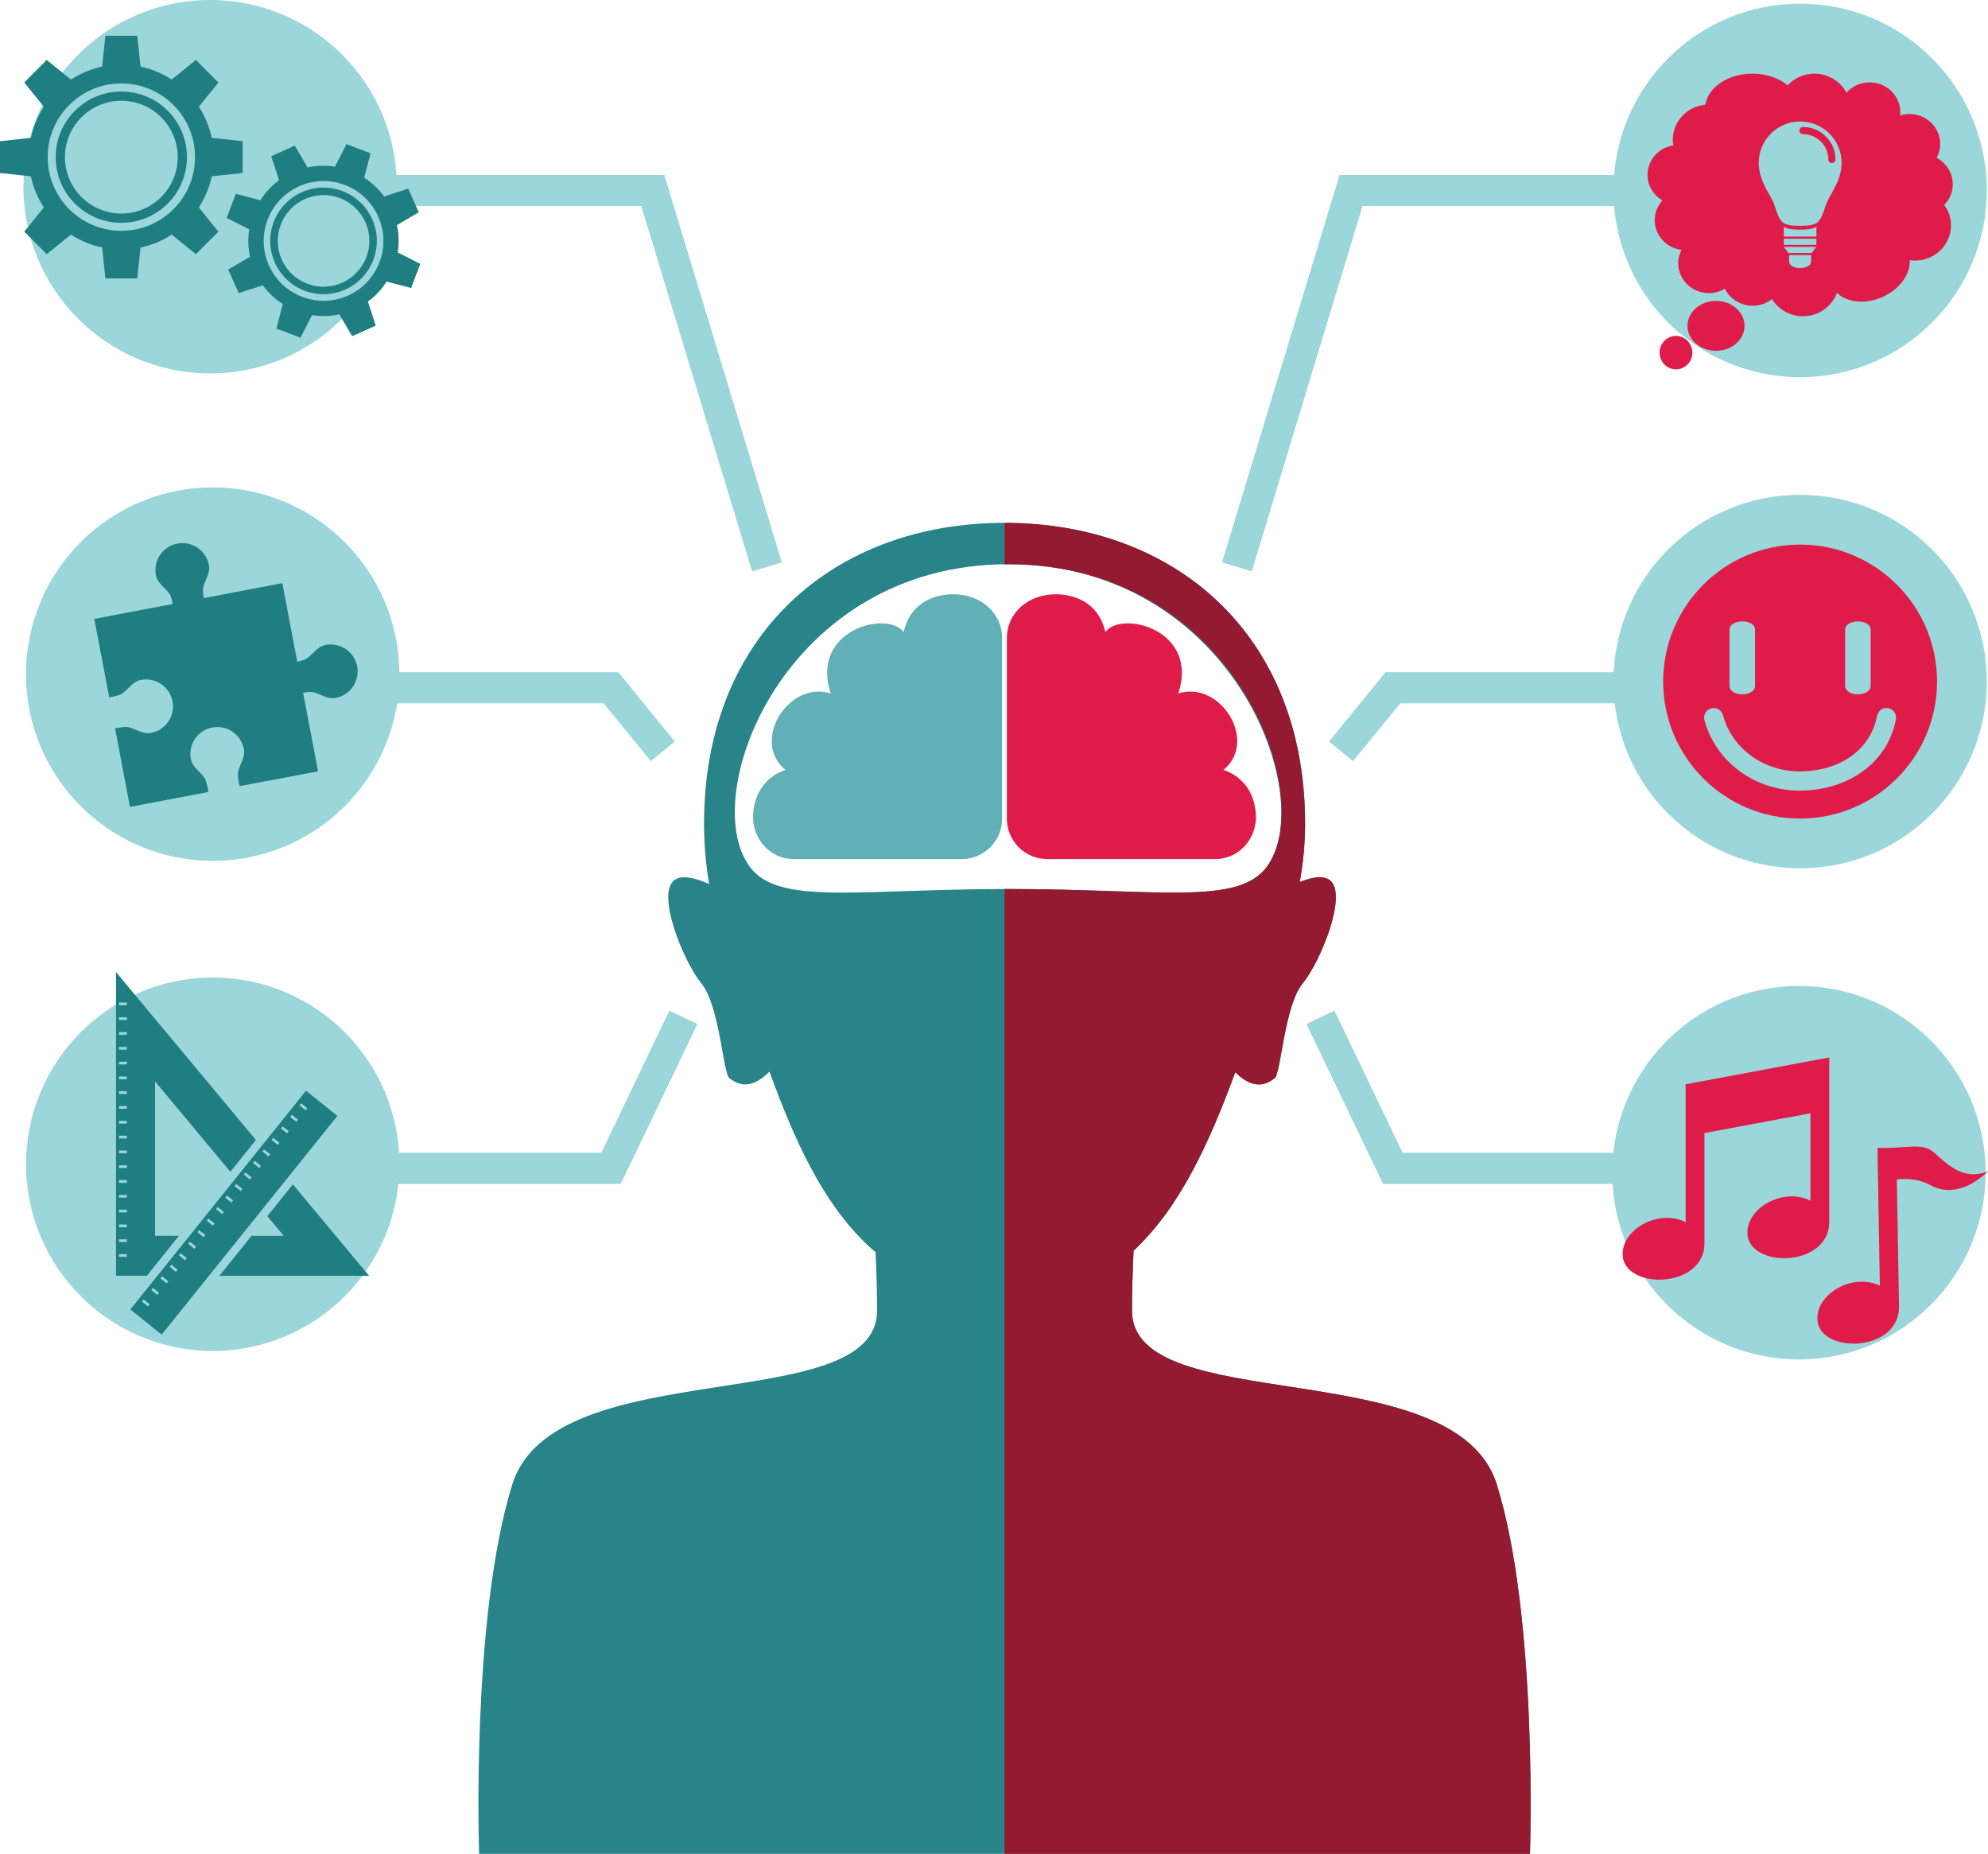 <?xml version="1.0" encoding="UTF-8"?><svg id="Capa_2" data-name="Capa 2" xmlns="http://www.w3.org/2000/svg" viewBox="0 0 292.65 272.84"><defs><style>.cls-1 {
        fill: #9bd6da;
      }

      .cls-2 {
        fill: #61b0b7;
      }

      .cls-3 {
        fill: none;
      }

      .cls-4 {
        fill: #df1c49;
      }

      .cls-5 {
        fill: #288488;
      }

      .cls-6 {
        fill: #1f7e81;
      }

      .cls-7 {
        fill: #941a31;
      }</style></defs><g id="Layer_1" data-name="Layer 1"><g><g><path class="cls-5" d="M220.34,218.47c-6.1-19.58-53.7-9.71-53.7-25.58,0-2.66.09-5.67.23-8.82,6.86-6.38,11.21-16.02,14.97-26.26,3.13,3.08,5.07,1.35,5.78.9.94-.6,1.44-10.68,4.13-13.95,2.68-3.28,6.71-13.21,4-15.23-.99-.74-2.68-.42-4.42.28.49-2.72.79-5.56.79-8.59,0-27.82-19.13-44.27-44.24-44.27s-44.24,16.45-44.24,44.27c0,3.14.28,6.08.75,8.89-1.98-.89-4-1.41-5.12-.57-2.71,2.02,1.32,11.95,4,15.23,2.68,3.28,3.18,13.36,4.13,13.95.71.45,2.69,2.21,5.87-1,3.59,9.84,7.7,19.16,14.46,25.55.38.36.77.7,1.16,1.03.14,3.07.22,6,.22,8.6,0,15.87-47.6,6-53.7,25.58-6.1,19.58-4.88,54.36-4.88,54.36h154.7s1.22-34.78-4.88-54.36ZM148.43,130.84c-22.02,0-33.75,2.46-38.02-3.22-7.87-10.47,5.07-44.58,38.02-44.58s45.71,34.35,38.02,44.58c-4.28,5.68-16,3.22-38.02,3.22Z"/><path class="cls-7" d="M148.43,83.04c33.4,0,45.71,34.35,38.02,44.58-4.28,5.68-16,3.22-38.02,3.22-.19,0-.37,0-.56,0v142h77.35s1.22-34.78-4.88-54.36c-6.1-19.58-53.7-9.71-53.7-25.58,0-2.66.09-5.67.23-8.82,6.86-6.38,11.21-16.02,14.97-26.26,3.13,3.08,5.07,1.35,5.78.9.94-.6,1.44-10.68,4.13-13.95,2.68-3.28,6.71-13.21,4-15.23-.99-.74-2.68-.42-4.42.28.49-2.72.79-5.56.79-8.59,0-27.82-19.13-44.27-44.24-44.27v6.1c.19,0,.37,0,.56,0Z"/><g><path class="cls-2" d="M147.52,93.82v26.67c0,3.28-2.66,5.95-5.95,5.95h-24.7c-3.59,0-6.17-3.1-6.01-6.48.17-3.58,2.21-5.8,4.77-6.65-5.15-4.21.44-13.21,6.65-11.25-3.07-9.38,8.35-12.28,10.74-9.04.85-3.75,3.58-5.11,5.97-5.46,4.85-.69,8.52,2.43,8.52,6.26Z"/><path class="cls-4" d="M148.22,93.82v26.67c0,3.28,2.66,5.95,5.95,5.95h24.7c3.59,0,6.17-3.1,6.01-6.48-.17-3.58-2.21-5.8-4.77-6.65,5.15-4.21-.44-13.21-6.65-11.25,3.08-9.38-8.35-12.28-10.74-9.04-.85-3.75-3.58-5.11-5.97-5.46-4.85-.69-8.52,2.43-8.52,6.26Z"/></g></g><g><polygon class="cls-1" points="184.27 84.1 179.89 82.77 197.19 25.75 246.88 25.75 246.88 30.32 200.58 30.32 184.27 84.1"/><polygon class="cls-1" points="199.18 112.02 195.64 109.14 203.95 98.94 253.03 98.94 253.03 103.51 206.13 103.51 199.18 112.02"/><polygon class="cls-1" points="253.03 174.24 203.6 174.24 192.32 150.71 196.44 148.74 206.48 169.67 253.03 169.67 253.03 174.24"/><g><g><path class="cls-1" d="M292.47,28.03c0,15.18-12.3,27.48-27.48,27.48s-27.48-12.3-27.48-27.48S249.81.54,264.99.54s27.48,12.3,27.48,27.48Z"/><g><path class="cls-4" d="M256.81,47.96c0,2.03-1.88,3.67-4.2,3.67s-4.2-1.64-4.2-3.67,1.88-3.67,4.2-3.67,4.2,1.64,4.2,3.67Z"/><path class="cls-4" d="M249.13,51.9c0,1.36-1.08,2.46-2.41,2.46s-2.41-1.1-2.41-2.46,1.08-2.46,2.41-2.46,2.41,1.1,2.41,2.46Z"/><g><path class="cls-4" d="M287.46,27.1c0-1.67-.96-3.13-2.37-3.87.33-.61.52-1.31.52-2.05,0-2.43-2.02-4.4-4.52-4.4-.48,0-.94.07-1.38.21.02-.16.03-.31.03-.47,0-2.43-2.02-4.4-4.52-4.4-1.36,0-2.57.59-3.4,1.51,0,0-.01,0-.01,0-.89-1.65-2.66-2.79-4.71-2.79-1.56,0-2.96.66-3.93,1.71-1.28-1.04-3.13-1.71-5.18-1.71-3.59,0-6.54,1.99-6.95,4.57-2.69.25-4.79,2.46-4.79,5.15,0,.28.03.56.08.83-2.15.34-3.8,2.15-3.8,4.34,0,1.6.88,2.99,2.19,3.77-.7.78-1.13,1.79-1.13,2.91,0,2.24,1.72,4.09,3.94,4.36-.31.59-.48,1.26-.48,1.97,0,2.43,2.02,4.4,4.52,4.4.86,0,1.67-.24,2.35-.65.73,1.48,2.28,2.51,4.08,2.51,1.08,0,2.07-.37,2.85-.99.93,1.51,2.62,2.53,4.56,2.53,2.31,0,4.27-1.44,5-3.44,1.56,1.53,4.5,1.76,7.11.42,2.33-1.2,3.71-3.3,3.63-5.23.25.03.49.06.75.06,2.93,0,5.31-2.32,5.31-5.17,0-1.12-.37-2.16-1-3.01.78-.79,1.26-1.86,1.26-3.05ZM266.6,38.48c0,1.3-3.22,1.3-3.22,0v-.94h3.22v.94ZM266.71,37.23h-3.45l-.68-.9h4.8l-.68.9ZM267.39,36.03h-4.8v-.9h4.8v.9ZM267.39,34.82h-4.8v-1.58c0,.75,4.8.75,4.8,0v1.58ZM268.78,30.15c-.83,2.64-1.09,3.09-3.79,3.09s-2.96-.45-3.79-3.09c-.45-1.41-2.3-3.39-2.3-6.17,0-3.37,2.73-6.1,6.1-6.1s6.1,2.73,6.1,6.1c0,2.71-1.86,4.76-2.3,6.17Z"/><path class="cls-4" d="M269.68,24.01c-.29,0-.53-.24-.53-.53,0-2.06-1.67-3.73-3.73-3.73-.29,0-.53-.24-.53-.53s.24-.53.53-.53c2.64,0,4.78,2.15,4.78,4.78,0,.29-.24.53-.53.53Z"/></g></g></g><g><path class="cls-1" d="M292.47,100.31c0,15.18-12.3,27.48-27.48,27.48s-27.48-12.3-27.48-27.48,12.3-27.48,27.48-27.48,27.48,12.3,27.48,27.48Z"/><path class="cls-4" d="M264.99,80.15c-11.14,0-20.16,9.03-20.16,20.16s9.03,20.16,20.16,20.16,20.16-9.03,20.16-20.16-9.03-20.16-20.16-20.16ZM271.62,92.71c0-1.67,3.76-1.68,3.76,0v8.22c0,1.65-3.76,1.69-3.76,0v-8.22ZM254.6,92.71c0-1.67,3.76-1.68,3.76,0v8.22c0,1.65-3.76,1.69-3.76,0v-8.22ZM279.09,105.89c-1.19,6.26-6.89,10.47-14.2,10.47-6.58,0-12.33-4.26-13.98-10.37-.2-.75.24-1.52.99-1.73.75-.2,1.52.24,1.73.99,1.32,4.88,5.95,8.28,11.26,8.28,6,0,10.49-3.21,11.43-8.18.15-.76.88-1.27,1.65-1.12.76.14,1.27.88,1.12,1.65Z"/></g><g><circle class="cls-1" cx="264.81" cy="172.6" r="27.48" transform="translate(-2.08 3.24) rotate(-.7)"/><g><path class="cls-4" d="M248.14,159.58v20.29c-3.97-1.97-9.28,1-9.28,4.69,0,5.31,12.05,5.23,12.05-1.58v-16.22l15.6-2.91v12.86c-3.97-1.98-9.28,1-9.28,4.69,0,5.31,12.05,5.24,12.05-1.58v-24.19l-21.13,3.95Z"/><path class="cls-4" d="M284.69,169.6c-1.73-1.55-4.47-.47-8.31-.67l.35,20.29c-4.01-1.91-9.26,1.16-9.2,4.85.09,5.31,12.13,5.03,12.02-1.78-.07-4.04-.22-13.1-.32-18.69.88-.13,2.95-.26,4.98.85,2.29,1.26,5.29.92,8.44-2.06-3.71,1.48-6.16-1.19-7.96-2.79Z"/></g></g></g></g><g><polygon class="cls-1" points="110.72 84.1 94.4 30.32 55.72 30.32 55.72 25.75 97.79 25.75 115.09 82.77 110.72 84.1"/><polygon class="cls-1" points="95.8 112.02 88.86 103.51 49.57 103.51 49.57 98.94 91.03 98.94 99.34 109.14 95.8 112.02"/><polygon class="cls-1" points="91.38 174.24 49.57 174.24 49.57 169.67 88.51 169.67 98.54 148.74 102.67 150.71 91.38 174.24"/><g><g><path class="cls-1" d="M58.42,27.48c0,15.18-12.3,27.48-27.48,27.48S3.45,42.66,3.45,27.48,15.76,0,30.94,0s27.48,12.3,27.48,27.48Z"/><g><g><path class="cls-6" d="M31.17,25.95l4.55-.49v-4.68s-4.55-.49-4.55-.49c-.35-1.66-1.01-3.21-1.9-4.58l2.88-3.57-3.31-3.31-3.57,2.88c-1.38-.9-2.92-1.55-4.58-1.9l-.49-4.55h-4.68l-.49,4.55c-1.66.35-3.21,1.01-4.58,1.9l-3.57-2.88-3.31,3.31,2.88,3.57c-.9,1.38-1.55,2.92-1.9,4.58l-4.55.49v4.68s4.55.49,4.55.49c.35,1.66,1.01,3.2,1.9,4.58l-2.88,3.57,3.31,3.31,3.57-2.88c1.38.9,2.92,1.55,4.58,1.9l.49,4.55h4.68s.49-4.55.49-4.55c1.66-.35,3.2-1.01,4.58-1.9l3.57,2.88,3.31-3.31-2.88-3.57c.9-1.38,1.55-2.92,1.9-4.58ZM17.86,33.97c-5.99,0-10.84-4.86-10.84-10.85s4.85-10.84,10.84-10.84,10.85,4.85,10.85,10.84-4.86,10.85-10.85,10.85Z"/><path class="cls-6" d="M17.86,13.47c-5.33,0-9.66,4.32-9.66,9.66s4.32,9.66,9.66,9.66,9.66-4.32,9.66-9.66-4.32-9.66-9.66-9.66ZM17.86,31.43c-4.58,0-8.3-3.72-8.3-8.3s3.72-8.3,8.3-8.3,8.3,3.72,8.3,8.3-3.72,8.3-8.3,8.3Z"/></g><g><path class="cls-6" d="M58.44,33.12l3.21-1.88-1.56-3.47-3.54,1.15c-.81-1.11-1.81-2.04-2.94-2.76l.94-3.6-3.55-1.35-1.69,3.32c-1.32-.21-2.68-.18-4.03.11l-1.88-3.21-3.47,1.56,1.15,3.54c-1.11.81-2.04,1.81-2.76,2.94l-3.6-.95-1.35,3.55,3.32,1.69c-.21,1.32-.18,2.68.11,4.03l-3.21,1.88,1.56,3.47,3.54-1.15c.81,1.11,1.81,2.04,2.94,2.76l-.94,3.6,3.55,1.35,1.69-3.32c1.32.2,2.68.18,4.03-.11l1.88,3.21,3.47-1.56-1.15-3.54c1.11-.81,2.04-1.81,2.76-2.94l3.6.95,1.35-3.55-3.32-1.69c.21-1.32.18-2.68-.11-4.03ZM51.24,43.5c-4.44,1.99-9.66,0-11.65-4.43-1.99-4.44-.01-9.65,4.43-11.65,4.44-1.99,9.66-.01,11.65,4.43,1.99,4.44.01,9.65-4.43,11.65Z"/><path class="cls-6" d="M44.41,28.3c-3.95,1.78-5.72,6.42-3.94,10.37,1.78,3.95,6.42,5.72,10.37,3.94,3.95-1.78,5.72-6.42,3.94-10.37-1.78-3.95-6.42-5.72-10.37-3.94ZM50.39,41.61c-3.4,1.53-7.39,0-8.91-3.39-1.53-3.4,0-7.39,3.39-8.92,3.4-1.53,7.39,0,8.91,3.39,1.53,3.4,0,7.39-3.39,8.92Z"/></g></g></g><g><path class="cls-1" d="M58.8,99.22c0,15.18-12.3,27.48-27.48,27.48S3.83,114.4,3.83,99.22s12.3-27.48,27.48-27.48,27.48,12.3,27.48,27.48Z"/><path class="cls-6" d="M35.9,110.24c.23,1.2-.55,2.16-.83,3.26-.12.47,0,1.34.2,2.21l11.55-2.19-2.2-11.56c.62-.11,1.19-.15,1.54-.07,1.1.28,2.05,1.06,3.26.83,2.15-.41,3.56-2.49,3.16-4.64-.41-2.15-2.49-3.57-4.64-3.16-1.2.23-1.8,1.3-2.72,1.97-.29.21-.84.38-1.46.5l-2.2-11.56-11.56,2.2c-.12-.65-.17-1.25-.08-1.61.28-1.1,1.06-2.05.83-3.26-.41-2.15-2.49-3.57-4.64-3.16-2.15.41-3.57,2.49-3.16,4.64.23,1.2,1.3,1.8,1.97,2.72.22.31.39.88.52,1.53l-11.56,2.2,2.2,11.55c.81-.14,1.58-.33,1.95-.6.92-.66,1.52-1.74,2.73-1.97,2.15-.41,4.23,1.01,4.64,3.16.41,2.15-1,4.23-3.16,4.64-1.2.23-2.16-.55-3.26-.83-.44-.11-1.23,0-2.04.16l2.19,11.56,11.55-2.2c-.14-.88-.34-1.73-.62-2.13-.66-.92-1.74-1.52-1.97-2.72-.41-2.15,1.01-4.23,3.16-4.64,2.15-.41,4.23,1.01,4.64,3.16Z"/></g><g><path class="cls-1" d="M58.8,171.35c0,15.18-12.3,27.48-27.48,27.48s-27.48-12.31-27.48-27.48,12.3-27.48,27.48-27.48,27.48,12.31,27.48,27.48Z"/><g><g><rect class="cls-3" x="17.51" y="173.68" width="1.17" height=".4"/><rect class="cls-3" x="17.51" y="171.51" width="1.17" height=".4"/><rect class="cls-3" x="17.51" y="164.97" width="1.17" height=".4"/><rect class="cls-3" x="17.51" y="167.15" width="1.17" height=".4"/><rect class="cls-3" x="17.51" y="169.33" width="1.17" height=".4"/><rect class="cls-3" x="17.51" y="175.86" width="1.17" height=".4"/><rect class="cls-3" x="17.51" y="184.58" width="1.17" height=".4"/><polygon class="cls-3" points="39.35 178.99 37.02 181.89 41.77 181.89 39.35 178.99"/><polygon class="cls-3" points="22.83 159.16 22.83 181.89 26.34 181.89 33.91 172.46 22.83 159.16"/><rect class="cls-3" x="17.51" y="180.22" width="1.17" height=".4"/><rect class="cls-3" x="17.51" y="178.04" width="1.17" height=".4"/><rect class="cls-3" x="17.51" y="182.4" width="1.17" height=".4"/><rect class="cls-3" x="17.51" y="162.79" width="1.17" height=".4"/><rect class="cls-3" x="17.51" y="160.62" width="1.17" height=".4"/><rect class="cls-3" x="17.51" y="147.55" width="1.17" height=".4"/><rect class="cls-3" x="17.51" y="149.73" width="1.17" height=".4"/><rect class="cls-3" x="17.51" y="154.08" width="1.17" height=".4"/><rect class="cls-3" x="17.51" y="156.26" width="1.17" height=".4"/><rect class="cls-3" x="17.51" y="158.44" width="1.17" height=".4"/><rect class="cls-3" x="17.51" y="151.9" width="1.17" height=".4"/><path class="cls-6" d="M22.83,181.89v-22.73l11.08,13.3,3.76-4.68-20.59-24.71v44.69h4.54l4.72-5.88h-3.51ZM18.68,184.98h-1.17v-.4h1.17v.4ZM18.68,182.8h-1.17v-.4h1.17v.4ZM18.68,180.62h-1.17v-.4h1.17v.4ZM18.68,178.44h-1.17v-.4h1.17v.4ZM18.68,176.26h-1.17v-.4h1.17v.4ZM18.68,174.08h-1.17v-.4h1.17v.4ZM18.68,171.91h-1.17v-.4h1.17v.4ZM18.68,169.73h-1.17v-.4h1.17v.4ZM18.68,167.55h-1.17v-.4h1.17v.4ZM18.68,165.37h-1.17v-.4h1.17v.4ZM18.68,163.19h-1.17v-.4h1.17v.4ZM18.68,161.01h-1.17v-.4h1.17v.4ZM18.68,158.84h-1.17v-.4h1.17v.4ZM18.68,156.66h-1.17v-.4h1.17v.4ZM18.68,154.48h-1.17v-.4h1.17v.4ZM18.68,152.3h-1.17v-.4h1.17v.4ZM18.68,150.12h-1.17v-.4h1.17v.4ZM18.68,147.95h-1.17v-.4h1.17v.4Z"/><polygon class="cls-6" points="41.77 181.89 37.02 181.89 32.3 187.77 54.33 187.77 43.11 174.31 39.35 178.99 41.77 181.89"/></g><path class="cls-6" d="M19.19,192.72l4.61,3.71,25.86-32.19-4.61-3.71-25.86,32.19ZM22.04,191.97l-.25.31-.91-.73.25-.31.91.73ZM23.41,190.27l-.25.31-.91-.73.25-.31.91.73ZM24.77,188.57l-.25.31-.91-.73.25-.31.91.73ZM26.14,186.87l-.25.31-.91-.73.25-.31.91.73ZM27.5,185.17l-.25.31-.91-.73.25-.31.91.73ZM28.86,183.48l-.25.31-.91-.73.25-.31.91.73ZM30.23,181.78l-.25.31-.91-.73.25-.31.91.73ZM31.59,180.08l-.25.31-.91-.73.25-.31.91.73ZM32.96,178.38l-.25.31-.91-.73.25-.31.91.73ZM34.32,176.68l-.25.31-.91-.73.25-.31.91.73ZM35.69,174.99l-.25.31-.91-.74.25-.31.91.73ZM37.05,173.29l-.25.31-.91-.73.25-.31.91.73ZM38.41,171.59l-.25.31-.91-.73.25-.31.91.73ZM39.78,169.89l-.25.31-.91-.73.25-.31.91.73ZM41.14,168.19l-.25.31-.91-.73.25-.31.91.73ZM42.51,166.5l-.25.31-.91-.73.25-.31.91.73ZM43.87,164.8l-.25.31-.91-.73.25-.31.91.73ZM45.24,163.1l-.25.31-.91-.73.25-.31.91.73Z"/></g></g></g></g></g></g></svg>